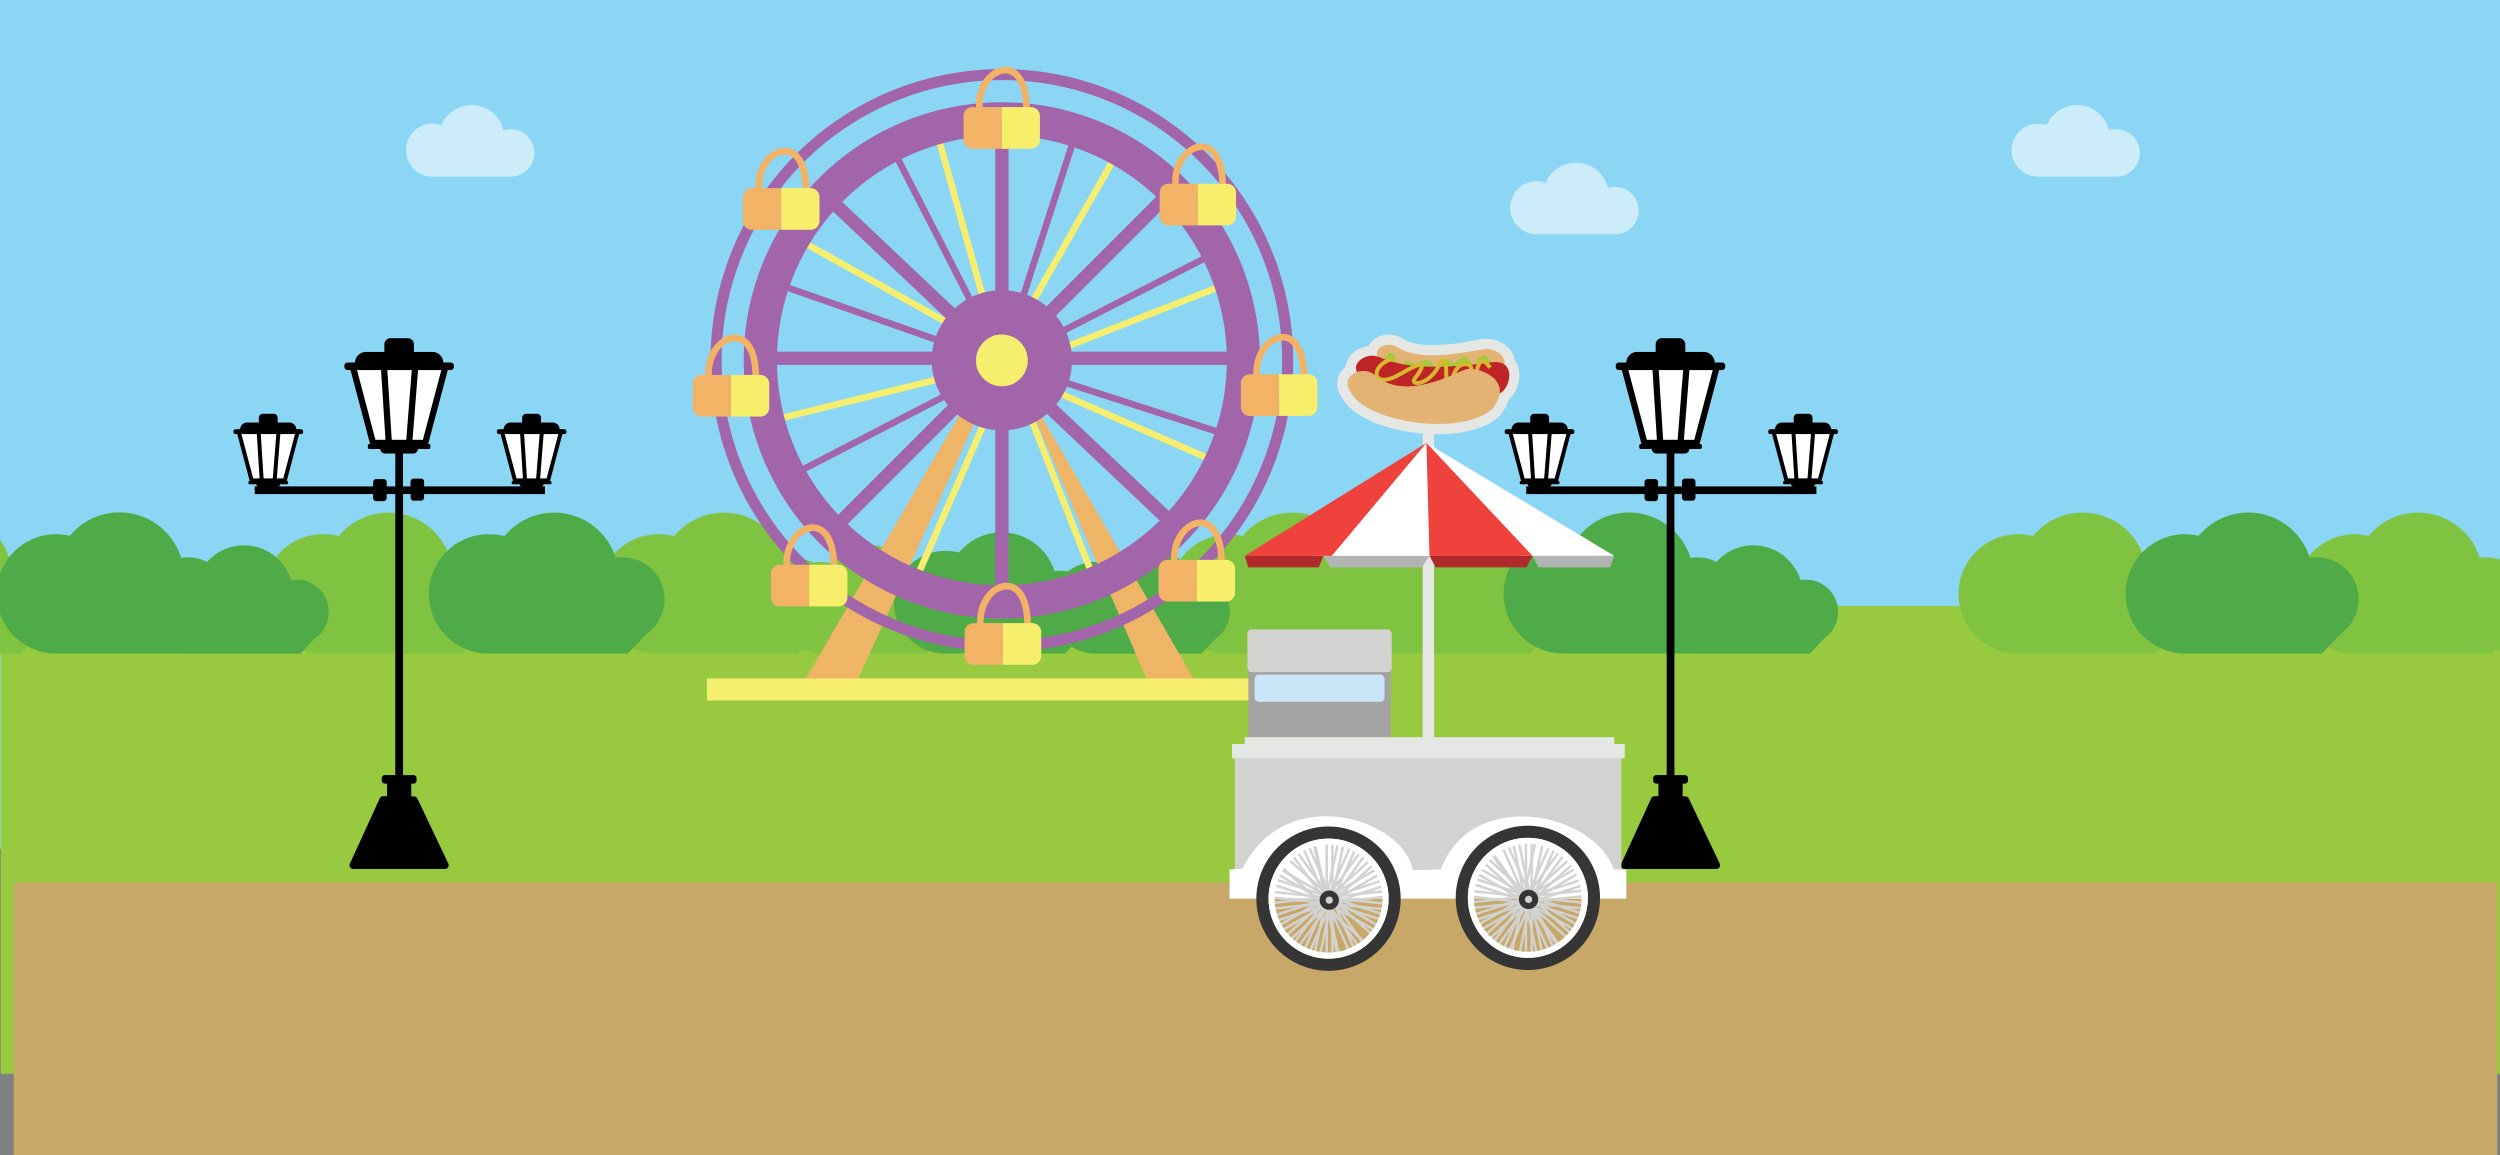 <svg xmlns="http://www.w3.org/2000/svg" viewBox="0 0 896 414"><rect x="0" y="0" width="896" height="414" fill="#808080" stroke="none"/><defs><style>.cls-1{fill:#8ad6f4;}.cls-2{fill:#98ca40;}.cls-3{fill:#c8a868;}.cls-4{fill:#80c341;}.cls-5{fill:#4fab47;}.cls-6{fill:#fff;}.cls-7{fill:#efb567;}.cls-8{fill:#f6ee6e;}.cls-10,.cls-27,.cls-9{fill:none;stroke-miterlimit:10;}.cls-9{stroke:#f6ee6e;}.cls-10,.cls-9{stroke-width:2.38px;}.cls-10{stroke:#a365a9;}.cls-11{fill:#a365a9;}.cls-12{fill:#f3b367;}.cls-13{fill:#f7ef6c;}.cls-14{fill:#a4a3a4;}.cls-15{fill:#c8e6f8;}.cls-16{fill:#d2d2d1;}.cls-17{fill:#e5e7e5;}.cls-18{fill:#fffffe;}.cls-19{fill:#353535;}.cls-20{fill:#fdfefe;}.cls-21{fill:#b3b4b4;}.cls-22{fill:#b12a2b;}.cls-23{fill:#ef423d;}.cls-24{fill:#e2b373;}.cls-25{fill:#a0cc3a;}.cls-26{fill:#be2326;}.cls-27{stroke:#d8b82f;stroke-width:1.43px;}.cls-28{fill:#cdecf9;}</style></defs><g id="Amusement_park" data-name="Amusement park"><rect class="cls-1" x="-1.6" y="-1.8" width="903.09" height="306.01"/><rect class="cls-2" x="0.25" y="217.19" width="924.39" height="167.63"/><rect class="cls-3" x="4.88" y="316.27" width="890.12" height="99.54"/><path class="cls-4" d="M178.77,214.76a15,15,0,0,0-15-15,15.81,15.81,0,0,0-2.5.21,23.06,23.06,0,0,0-39.83-7.84,21.17,21.17,0,0,0-5.26-.65,21.4,21.4,0,1,0,0,42.79h49.44l6.69-7.09h0A15,15,0,0,0,178.77,214.76Z"/><path class="cls-4" d="M299,214.76a15,15,0,0,0-15-15,15.71,15.71,0,0,0-2.5.21,23.07,23.07,0,0,0-39.84-7.84,21.15,21.15,0,0,0-5.25-.65,21.4,21.4,0,1,0,0,42.79h49.43l6.7-7.09h0A15,15,0,0,0,299,214.76Z"/><path class="cls-4" d="M561.7,214.76a15,15,0,0,0-15-15,15.81,15.81,0,0,0-2.5.21,23.06,23.06,0,0,0-39.83-7.84,21.4,21.4,0,1,0-5.26,42.14H548.5l6.7-7.09h0A15,15,0,0,0,561.7,214.76Z"/><path class="cls-4" d="M502.67,214.76a15,15,0,0,0-15-15,15.91,15.91,0,0,0-2.5.21,23.06,23.06,0,0,0-39.83-7.84,21.17,21.17,0,0,0-5.26-.65,21.4,21.4,0,0,0,0,42.79h49.44l6.7-7.09h0A15,15,0,0,0,502.67,214.76Z"/><path class="cls-4" d="M342.24,219.29a11.54,11.54,0,0,0-11.54-11.54,12,12,0,0,0-1.92.16,17.7,17.7,0,0,0-30.57-6,16.24,16.24,0,0,0-4-.5,16.42,16.42,0,1,0,0,32.84h37.93l5.14-5.44h0A11.51,11.51,0,0,0,342.24,219.29Z"/><path class="cls-5" d="M440.74,219.29a11.54,11.54,0,0,0-11.54-11.54,12,12,0,0,0-1.92.16,17.7,17.7,0,0,0-30.57-6,16.26,16.26,0,0,0-4-.5,16.42,16.42,0,0,0,0,32.84h37.94l5.14-5.44h0A11.53,11.53,0,0,0,440.74,219.29Z"/><path class="cls-5" d="M658.76,219.29a11.54,11.54,0,0,0-11.54-11.54,12.23,12.23,0,0,0-1.92.16,17.7,17.7,0,0,0-30.57-6,16.24,16.24,0,0,0-4-.5,16.42,16.42,0,0,0,0,32.84h37.94l5.14-5.44h0A11.52,11.52,0,0,0,658.76,219.29Z"/><path class="cls-5" d="M238.17,214.76a15,15,0,0,0-15-15,15.71,15.71,0,0,0-2.5.21,23.07,23.07,0,0,0-39.84-7.84,21.15,21.15,0,0,0-5.25-.65,21.4,21.4,0,1,0,0,42.79H225l6.7-7.09h0A15,15,0,0,0,238.17,214.76Z"/><path class="cls-5" d="M623.36,214.76a15,15,0,0,0-15-15,15.71,15.71,0,0,0-2.5.21A23.07,23.07,0,0,0,566,192.09a21.15,21.15,0,0,0-5.25-.65,21.4,21.4,0,1,0,0,42.79h49.43l6.7-7.09h0A15,15,0,0,0,623.36,214.76Z"/><path class="cls-5" d="M393,217.49a12.93,12.93,0,0,0-12.93-12.93,12.73,12.73,0,0,0-2.15.19A19.82,19.82,0,0,0,343.72,198a18.72,18.72,0,0,0-4.52-.56,18.4,18.4,0,1,0,0,36.79h42.49l5.76-6.1h0A12.89,12.89,0,0,0,393,217.49Z"/><path class="cls-4" d="M785.94,214.76a15,15,0,0,0-15-15,15.81,15.81,0,0,0-2.5.21,23.06,23.06,0,0,0-39.83-7.84,21.4,21.4,0,1,0-5.26,42.14h49.43l6.7-7.09h0A15,15,0,0,0,785.94,214.76Z"/><path class="cls-4" d="M906.2,214.76a15,15,0,0,0-15-15,15.91,15.91,0,0,0-2.5.21,23.06,23.06,0,0,0-39.83-7.84,21.17,21.17,0,0,0-5.26-.65,21.4,21.4,0,0,0,0,42.79H893l6.7-7.09h0A15,15,0,0,0,906.2,214.76Z"/><path class="cls-4" d="M949.41,219.29a11.54,11.54,0,0,0-11.54-11.54,12,12,0,0,0-1.92.16,17.7,17.7,0,0,0-30.57-6,16.42,16.42,0,1,0-4,32.34h37.94l5.14-5.44h0A11.53,11.53,0,0,0,949.41,219.29Z"/><path class="cls-5" d="M845.33,214.76a15,15,0,0,0-15-15,15.91,15.91,0,0,0-2.5.21A23.06,23.06,0,0,0,788,192.09a21.17,21.17,0,0,0-5.26-.65,21.4,21.4,0,0,0,0,42.79h49.44l6.7-7.09h0A15,15,0,0,0,845.33,214.76Z"/><path class="cls-4" d="M20.74,214.76a15,15,0,0,0-15-15,15.68,15.68,0,0,0-2.49.21,23.09,23.09,0,0,0-22-16.24,23,23,0,0,0-17.8,8.4,21.15,21.15,0,0,0-5.25-.65,21.4,21.4,0,0,0-21.4,21.39,21.4,21.4,0,0,0,21.4,21.4H7.55l6.7-7.09h0A15,15,0,0,0,20.74,214.76Z"/><path class="cls-5" d="M117.81,219.29a11.54,11.54,0,0,0-11.54-11.54,12,12,0,0,0-1.92.16,17.7,17.7,0,0,0-30.57-6,16.24,16.24,0,0,0-4-.5,16.42,16.42,0,1,0,0,32.84h37.93l5.14-5.44h0A11.51,11.51,0,0,0,117.81,219.29Z"/><path class="cls-5" d="M82.4,214.76a15,15,0,0,0-15-15,15.91,15.91,0,0,0-2.5.21A23.06,23.06,0,0,0,25,192.09a21.17,21.17,0,0,0-5.26-.65,21.4,21.4,0,0,0,0,42.79H69.21l6.69-7.09h0A15,15,0,0,0,82.4,214.76Z"/><g id="light"><polygon class="cls-6" points="85.57 154.76 90.2 172.18 102.08 172.18 106.71 154.66 85.57 154.76"/><path d="M102.63,172.89h-13l-5-18.84,23-.11Zm-11.88-1.43h10.78l4.25-16.08-19.28.09Z"/><line class="cls-6" x1="99.83" y1="154.46" x2="98.42" y2="172.28"/><rect x="90.19" y="162.66" width="17.87" height="1.43" transform="translate(-71.55 249.31) rotate(-85.48)"/><line class="cls-6" x1="92.68" y1="154.66" x2="93.79" y2="172.18"/><rect x="92.52" y="154.64" width="1.43" height="17.55" transform="translate(-10.12 6.21) rotate(-3.62)"/><path d="M107.91,153.86H106.2a2.5,2.5,0,0,0-2.49-2.42h-4.2v-1.71a1.42,1.42,0,0,0-1.42-1.43H94.2a1.43,1.43,0,0,0-1.43,1.43v1.71h-4.2a2.5,2.5,0,0,0-2.49,2.42H84.37a.71.71,0,0,0-.71.71v.29a.71.71,0,0,0,.71.71h23.54a.71.71,0,0,0,.71-.71v-.29A.71.71,0,0,0,107.91,153.86Z"/><path d="M102.91,172.41H89.38a.36.36,0,0,0-.36.36v.43a.36.36,0,0,0,.36.35h2.49a1.06,1.06,0,0,0,1.06,1h6.42a1.07,1.07,0,0,0,1.07-1h2.49a.35.35,0,0,0,.35-.35v-.43A.36.36,0,0,0,102.91,172.41Z"/><polygon class="cls-6" points="179.96 154.76 184.59 172.18 196.47 172.18 201.1 154.66 179.96 154.76"/><path d="M197,172.89H184l-5-18.84,23-.11Zm-11.87-1.43h10.78l4.25-16.08-19.29.09Z"/><line class="cls-6" x1="194.21" y1="154.46" x2="192.81" y2="172.28"/><rect x="184.57" y="162.66" width="17.87" height="1.43" transform="translate(15.39 343.4) rotate(-85.48)"/><line class="cls-6" x1="187.07" y1="154.66" x2="188.17" y2="172.18"/><rect x="186.91" y="154.64" width="1.43" height="17.55" transform="translate(-9.94 12.16) rotate(-3.62)"/><path d="M202.3,153.86h-1.71a2.5,2.5,0,0,0-2.49-2.42h-4.2v-1.71a1.43,1.43,0,0,0-1.43-1.43h-3.89a1.43,1.43,0,0,0-1.43,1.43v1.71H183a2.5,2.5,0,0,0-2.5,2.42h-1.7a.71.71,0,0,0-.72.71v.29a.71.71,0,0,0,.72.71H202.3a.71.71,0,0,0,.71-.71v-.29A.71.71,0,0,0,202.3,153.86Z"/><path d="M197.29,172.41H183.76a.36.36,0,0,0-.36.36v.43a.36.36,0,0,0,.36.35h2.49a1.07,1.07,0,0,0,1.07,1h6.42a1.06,1.06,0,0,0,1.06-1h2.49a.36.36,0,0,0,.36-.35v-.43A.36.36,0,0,0,197.29,172.41Z"/><polygon class="cls-6" points="126.42 131.36 133.7 158.75 152.39 158.75 159.67 131.2 126.42 131.36"/><path d="M153.25,159.88H132.84L125,130.24l36.17-.17Zm-18.69-2.25h17l6.69-25.3-30.34.14Z"/><line class="cls-6" x1="148.85" y1="130.88" x2="146.63" y2="158.91"/><rect x="133.68" y="143.78" width="28.12" height="2.24" transform="translate(-8.36 280.75) rotate(-85.48)"/><line class="cls-6" x1="137.6" y1="131.2" x2="139.35" y2="158.76"/><rect x="137.35" y="131.17" width="2.24" height="27.61" transform="translate(-8.87 9.02) rotate(-3.62)"/><path d="M161.56,129.93h-2.68a3.93,3.93,0,0,0-3.92-3.8h-6.61v-2.69a2.24,2.24,0,0,0-2.24-2.24H140a2.24,2.24,0,0,0-2.24,2.24v2.69h-6.6a3.92,3.92,0,0,0-3.92,3.8h-2.69a1.12,1.12,0,0,0-1.12,1.12v.45a1.12,1.12,0,0,0,1.12,1.12h37a1.12,1.12,0,0,0,1.12-1.12v-.45A1.12,1.12,0,0,0,161.56,129.93Z"/><path d="M153.69,159.12H132.4a.57.57,0,0,0-.56.57v.67a.56.56,0,0,0,.56.56h3.92a1.69,1.69,0,0,0,1.68,1.63h10.09a1.68,1.68,0,0,0,1.68-1.63h3.92a.56.56,0,0,0,.56-.56v-.67A.57.57,0,0,0,153.69,159.12Z"/><path d="M148.26,179.45h2.61a1.12,1.12,0,0,0,1.12-1.12v-1.26h43.34v-2.74H152v-1.68a1.12,1.12,0,0,0-1.12-1.12h-2.61a1.13,1.13,0,0,0-1.13,1.12v1.68h-2.71V158.6h-2.75v15.73h-3.09v-1.52a1.12,1.12,0,0,0-1.12-1.12h-2.61a1.12,1.12,0,0,0-1.12,1.12v1.52H91.28v2.74h42.45v1.41a1.13,1.13,0,0,0,1.12,1.13h2.61a1.13,1.13,0,0,0,1.12-1.13v-1.41h3.09V277.79h-3.73a1.12,1.12,0,0,0-1.12,1.12v.82a1.12,1.12,0,0,0,1.12,1.12h.78v4.51h-1.39a1.33,1.33,0,0,0-1.23.78l-10.7,23.4a1.33,1.33,0,0,0,1.21,1.89h32.87a1.33,1.33,0,0,0,1.2-1.91L149.6,286.2a1.34,1.34,0,0,0-1.2-.76h-1v-4.58h.78a1.12,1.12,0,0,0,1.12-1.12v-.82a1.12,1.12,0,0,0-1.12-1.12h-3.73V177.07h2.71v1.26A1.13,1.13,0,0,0,148.26,179.45Z"/></g><g id="light-2" data-name="light"><polygon class="cls-6" points="541.24 154.76 545.87 172.18 557.75 172.18 562.38 154.66 541.24 154.76"/><path d="M558.3,172.89h-13l-5-18.84,23-.11Zm-11.88-1.43H557.2l4.25-16.08-19.28.09Z"/><line class="cls-6" x1="555.5" y1="154.46" x2="554.09" y2="172.28"/><rect x="545.86" y="162.66" width="17.87" height="1.43" transform="translate(348.19 703.56) rotate(-85.48)"/><line class="cls-6" x1="548.35" y1="154.66" x2="549.46" y2="172.18"/><rect x="548.19" y="154.64" width="1.43" height="17.55" transform="translate(-9.22 34.95) rotate(-3.62)"/><path d="M563.58,153.86h-1.71a2.5,2.5,0,0,0-2.49-2.42h-4.2v-1.71a1.42,1.42,0,0,0-1.42-1.43h-3.89a1.43,1.43,0,0,0-1.43,1.43v1.71h-4.2a2.5,2.5,0,0,0-2.49,2.42H540a.71.71,0,0,0-.71.71v.29a.71.71,0,0,0,.71.71h23.54a.71.71,0,0,0,.71-.71v-.29A.71.71,0,0,0,563.58,153.86Z"/><path d="M558.58,172.41H545.05a.36.36,0,0,0-.36.36v.43a.36.36,0,0,0,.36.35h2.49a1.06,1.06,0,0,0,1.06,1H555a1.07,1.07,0,0,0,1.07-1h2.49a.36.36,0,0,0,.36-.35v-.43A.36.36,0,0,0,558.58,172.41Z"/><polygon class="cls-6" points="635.63 154.76 640.26 172.18 652.14 172.18 656.77 154.66 635.63 154.76"/><path d="M652.69,172.89h-13l-5-18.84,23-.11Zm-11.88-1.43h10.78l4.25-16.08-19.29.09Z"/><line class="cls-6" x1="649.89" y1="154.46" x2="648.48" y2="172.28"/><rect x="640.24" y="162.66" width="17.87" height="1.43" transform="translate(435.14 797.65) rotate(-85.48)"/><line class="cls-6" x1="642.74" y1="154.66" x2="643.85" y2="172.18"/><rect x="642.58" y="154.64" width="1.43" height="17.55" transform="translate(-9.03 40.91) rotate(-3.62)"/><path d="M658,153.86h-1.71a2.5,2.5,0,0,0-2.49-2.42h-4.2v-1.71a1.43,1.43,0,0,0-1.43-1.43h-3.89a1.42,1.42,0,0,0-1.42,1.43v1.71h-4.2a2.51,2.51,0,0,0-2.5,2.42h-1.7a.71.71,0,0,0-.72.71v.29a.71.71,0,0,0,.72.71H658a.71.71,0,0,0,.71-.71v-.29A.71.71,0,0,0,658,153.86Z"/><path d="M653,172.41H639.43a.36.36,0,0,0-.36.36v.43a.36.36,0,0,0,.36.35h2.49a1.07,1.07,0,0,0,1.07,1h6.42a1.06,1.06,0,0,0,1.06-1H653a.36.36,0,0,0,.36-.35v-.43A.36.36,0,0,0,653,172.41Z"/><polygon class="cls-6" points="582.09 131.36 589.37 158.75 608.06 158.75 615.34 131.2 582.09 131.36"/><path d="M608.92,159.88H588.51l-7.88-29.64,36.17-.17Zm-18.69-2.25h17l6.69-25.3-30.35.14Z"/><line class="cls-6" x1="604.52" y1="130.88" x2="602.3" y2="158.91"/><rect x="589.35" y="143.78" width="28.12" height="2.24" transform="translate(411.39 735.01) rotate(-85.48)"/><line class="cls-6" x1="593.27" y1="131.2" x2="595.02" y2="158.76"/><rect x="593.02" y="131.17" width="2.24" height="27.61" transform="translate(-7.96 37.77) rotate(-3.62)"/><path d="M617.23,129.93h-2.68a3.93,3.93,0,0,0-3.92-3.8H604v-2.69a2.24,2.24,0,0,0-2.24-2.24h-6.13a2.24,2.24,0,0,0-2.24,2.24v2.69h-6.6a3.92,3.92,0,0,0-3.92,3.8H580.2a1.12,1.12,0,0,0-1.12,1.12v.45a1.12,1.12,0,0,0,1.12,1.12h37a1.12,1.12,0,0,0,1.12-1.12v-.45A1.12,1.12,0,0,0,617.23,129.93Z"/><path d="M609.36,159.12H588.07a.57.57,0,0,0-.56.57v.67a.56.56,0,0,0,.56.56H592a1.69,1.69,0,0,0,1.68,1.63h10.09a1.67,1.67,0,0,0,1.68-1.63h3.92a.56.56,0,0,0,.56-.56v-.67A.57.57,0,0,0,609.36,159.12Z"/><path d="M603.93,179.45h2.61a1.12,1.12,0,0,0,1.12-1.12v-1.26H651v-2.74H607.66v-1.68a1.12,1.12,0,0,0-1.12-1.12h-2.61a1.12,1.12,0,0,0-1.12,1.12v1.68h-2.72V158.6h-2.75v15.73h-3.09v-1.52a1.12,1.12,0,0,0-1.12-1.12h-2.61a1.12,1.12,0,0,0-1.12,1.12v1.52H547v2.74H589.4v1.41a1.13,1.13,0,0,0,1.12,1.13h2.61a1.13,1.13,0,0,0,1.12-1.13v-1.41h3.09V277.79h-3.73a1.12,1.12,0,0,0-1.12,1.12v.82a1.12,1.12,0,0,0,1.12,1.12h.78v4.51H593a1.3,1.3,0,0,0-1.22.78l-10.71,23.4a1.34,1.34,0,0,0,1.21,1.89h32.87a1.33,1.33,0,0,0,1.2-1.91L605.27,286.2a1.33,1.33,0,0,0-1.2-.76h-1v-4.58h.77a1.13,1.13,0,0,0,1.13-1.12v-.82a1.13,1.13,0,0,0-1.13-1.12h-3.73V177.07h2.72v1.26A1.12,1.12,0,0,0,603.93,179.45Z"/></g><g id="base"><polygon class="cls-7" points="363.43 132.34 413.57 249.57 431.48 249.57 363.43 132.34"/><polygon class="cls-7" points="352.76 133.51 286.95 246.33 306.2 246.33 359.03 130 353.21 126.03 352.76 133.51"/><rect class="cls-8" x="253.39" y="243.16" width="205.05" height="7.93"/></g><line class="cls-9" x1="288.26" y1="87.01" x2="362.69" y2="128.64"/><line class="cls-9" x1="277.81" y1="150.38" x2="360.6" y2="129.94"/><line class="cls-9" x1="327.42" y1="209.6" x2="361.56" y2="131.46"/><line class="cls-9" x1="392.6" y1="208.87" x2="361.48" y2="129.47"/><line class="cls-9" x1="439.65" y1="167.16" x2="361.5" y2="133.02"/><line class="cls-9" x1="442.64" y1="100.58" x2="363.24" y2="131.7"/><line class="cls-9" x1="401.28" y1="53.33" x2="359.15" y2="127.47"/><line class="cls-9" x1="336.12" y1="48.71" x2="359.06" y2="130.84"/><line class="cls-10" x1="440.23" y1="155.98" x2="359.08" y2="129.78"/><line class="cls-10" x1="434.99" y1="90.92" x2="359.08" y2="129.78"/><line class="cls-10" x1="385.28" y1="48.63" x2="359.08" y2="129.78"/><line class="cls-10" x1="284.72" y1="169.83" x2="360.47" y2="130.66"/><line class="cls-10" x1="279.97" y1="102.3" x2="360.47" y2="130.44"/><line class="cls-10" x1="320.22" y1="53.88" x2="359.08" y2="129.78"/><rect class="cls-11" x="272.23" y="126.03" width="173.71" height="4.76"/><rect class="cls-11" x="272.23" y="126.81" width="173.71" height="4.76" transform="translate(13.82 291.75) rotate(-45)"/><rect class="cls-11" x="356.7" y="42.93" width="4.76" height="173.71" transform="translate(18.01 301.4) rotate(-46.58)"/><rect class="cls-11" x="356.7" y="46.21" width="4.76" height="173.71"/><path class="cls-11" d="M359.08,24.76a104.41,104.41,0,1,0,104.4,104.4A104.4,104.4,0,0,0,359.08,24.76Zm0,204.84A100.44,100.44,0,1,1,459.52,129.16,100.55,100.55,0,0,1,359.08,229.6Z"/><path class="cls-11" d="M359.08,36.65a92.52,92.52,0,1,0,92.51,92.51A92.62,92.62,0,0,0,359.08,36.65Zm0,173.13a80.62,80.62,0,1,1,80.62-80.62A80.71,80.71,0,0,1,359.08,209.78Z"/><path class="cls-11" d="M359.08,104a25.13,25.13,0,1,0,25.12,25.12A25.15,25.15,0,0,0,359.08,104Zm0,34.39a9.27,9.27,0,1,1,9.27-9.27A9.28,9.28,0,0,1,359.08,138.43Z"/><path class="cls-8" d="M359.08,119.9a9.27,9.27,0,1,0,9.27,9.26A9.27,9.27,0,0,0,359.08,119.9Z"/><path class="cls-12" d="M281.48,206.88l18.51-1.2C301.48,176.73,276.31,187.63,281.48,206.88Zm1.9-2.51a13.88,13.88,0,0,1,2.37-10.79,7.49,7.49,0,0,1,5.59-3.27,4.39,4.39,0,0,1,3.26,1.48c1.21,1.27,3.11,4.43,3.07,11.66Z"/><path class="cls-12" d="M290,217.33H279.48a3.17,3.17,0,0,1-3.17-3.18v-8.58a3.16,3.16,0,0,1,3.17-3.17H290Z"/><path class="cls-13" d="M290,202.4h10.54a3.17,3.17,0,0,1,3.17,3.17v8.58a3.17,3.17,0,0,1-3.17,3.18H290Z"/><path class="cls-12" d="M420.4,205.13l18.51-1.19C440.4,175,415.22,185.88,420.4,205.13Zm1.89-2.5a14,14,0,0,1,2.38-10.8,7.49,7.49,0,0,1,5.59-3.27,4.38,4.38,0,0,1,3.26,1.49c1.21,1.27,3.11,4.42,3.07,11.65Z"/><path class="cls-12" d="M428.93,215.58H418.39a3.17,3.17,0,0,1-3.17-3.17v-8.58a3.17,3.17,0,0,1,3.17-3.17h10.54Z"/><path class="cls-13" d="M428.93,200.66h10.54a3.17,3.17,0,0,1,3.17,3.17v8.58a3.17,3.17,0,0,1-3.17,3.17H428.93Z"/><path class="cls-12" d="M271.44,71.91,290,70.71C291.44,41.76,266.27,52.66,271.44,71.91Zm1.89-2.51a13.92,13.92,0,0,1,2.38-10.79,7.49,7.49,0,0,1,5.59-3.27,4.39,4.39,0,0,1,3.26,1.48c1.21,1.27,3.11,4.43,3.07,11.66Z"/><path class="cls-12" d="M280,82.36H269.44a3.17,3.17,0,0,1-3.17-3.18V70.6a3.16,3.16,0,0,1,3.17-3.17H280Z"/><path class="cls-13" d="M280,67.43h10.54a3.17,3.17,0,0,1,3.17,3.17v8.58a3.17,3.17,0,0,1-3.17,3.18H280Z"/><path class="cls-12" d="M420.81,70.34l18.5-1.19C440.8,40.2,415.63,51.09,420.81,70.34Zm1.89-2.5a14,14,0,0,1,2.37-10.79,7.5,7.5,0,0,1,5.59-3.28,4.4,4.4,0,0,1,3.27,1.49c1.2,1.27,3.1,4.42,3.07,11.66Z"/><path class="cls-12" d="M429.33,80.79H418.8a3.17,3.17,0,0,1-3.17-3.17V69a3.17,3.17,0,0,1,3.17-3.17h10.53Z"/><path class="cls-13" d="M429.33,65.87h10.54A3.17,3.17,0,0,1,443,69v8.58a3.17,3.17,0,0,1-3.17,3.17H429.33Z"/><path class="cls-12" d="M350.91,227.82l18.5-1.2C370.91,197.67,345.73,208.57,350.91,227.82Zm1.89-2.51a13.92,13.92,0,0,1,2.38-10.79,7.48,7.48,0,0,1,5.58-3.27,4.43,4.43,0,0,1,3.27,1.48c1.21,1.27,3.1,4.43,3.07,11.66Z"/><path class="cls-12" d="M359.44,238.27H348.9a3.17,3.17,0,0,1-3.17-3.18v-8.58a3.17,3.17,0,0,1,3.17-3.17h10.54Z"/><path class="cls-13" d="M359.44,223.34H370a3.17,3.17,0,0,1,3.17,3.17v8.58a3.17,3.17,0,0,1-3.17,3.18H359.44Z"/><path class="cls-12" d="M449.9,138.62l18.51-1.19C469.9,108.48,444.73,119.37,449.9,138.62Zm1.9-2.5a13.9,13.9,0,0,1,2.37-10.8,7.49,7.49,0,0,1,5.59-3.27,4.37,4.37,0,0,1,3.26,1.49c1.21,1.27,3.11,4.42,3.07,11.65Z"/><path class="cls-12" d="M458.43,149.07H447.9a3.16,3.16,0,0,1-3.17-3.17v-8.58a3.17,3.17,0,0,1,3.17-3.18h10.53Z"/><path class="cls-13" d="M458.43,134.14H469a3.17,3.17,0,0,1,3.17,3.18v8.58a3.17,3.17,0,0,1-3.17,3.17H458.43Z"/><path class="cls-12" d="M253.49,138.85l18.5-1.2C273.49,108.7,248.31,119.6,253.49,138.85Zm1.89-2.51a14,14,0,0,1,2.37-10.79,7.5,7.5,0,0,1,5.59-3.27,4.43,4.43,0,0,1,3.27,1.48c1.21,1.27,3.1,4.43,3.07,11.66Z"/><path class="cls-12" d="M262,149.3H251.48a3.17,3.17,0,0,1-3.17-3.18v-8.58a3.17,3.17,0,0,1,3.17-3.17H262Z"/><path class="cls-13" d="M262,134.37h10.53a3.17,3.17,0,0,1,3.17,3.17v8.58a3.17,3.17,0,0,1-3.17,3.18H262Z"/><path class="cls-12" d="M350.5,42.88,369,41.69C370.5,12.74,345.33,23.63,350.5,42.88Zm1.9-2.5a13.94,13.94,0,0,1,2.37-10.8,7.49,7.49,0,0,1,5.59-3.27,4.37,4.37,0,0,1,3.26,1.49c1.21,1.27,3.11,4.42,3.08,11.65Z"/><path class="cls-12" d="M359,53.33H348.5a3.17,3.17,0,0,1-3.17-3.17V41.57a3.17,3.17,0,0,1,3.17-3.17H359Z"/><path class="cls-13" d="M359,38.4h10.54a3.17,3.17,0,0,1,3.17,3.17v8.59a3.17,3.17,0,0,1-3.17,3.17H359Z"/><g id="hotdog_stand" data-name="hotdog stand"><rect class="cls-14" x="447.42" y="239.99" width="51.03" height="24.21"/><rect class="cls-15" x="449.65" y="241.81" width="46.57" height="9.71" rx="1.45"/><rect class="cls-16" x="447.08" y="225.58" width="51.71" height="15.32" rx="1.45"/><rect class="cls-16" x="442.57" y="269.23" width="138.51" height="48.53"/><rect class="cls-17" x="441.54" y="266.67" width="140.77" height="5.13"/><rect class="cls-17" x="446.13" y="264.21" width="132.43" height="4.92"/><path class="cls-18" d="M440.67,311.61v10.46h142.2V311.61h-4.51c-7.18-20.73-50.89-29.55-62,0-4.56,0-2.26.2-10.06.2-3.28-18.31-45.21-32-61.08-.41C442.92,311.4,440.67,311.61,440.67,311.61Z"/><rect class="cls-16" x="548.39" y="300.86" width="0.89" height="43.98" transform="translate(178.76 -195.32) rotate(24)"/><rect class="cls-16" x="546.53" y="300.03" width="0.89" height="43.98" transform="translate(178.27 -194.64) rotate(24)"/><rect class="cls-16" x="548.11" y="301.25" width="0.89" height="43.98" transform="translate(421.71 -300.71) rotate(48)"/><rect class="cls-16" x="546.75" y="299.73" width="0.89" height="43.98" transform="translate(420.14 -300.2) rotate(48)"/><rect class="cls-16" x="547.69" y="301.49" width="0.89" height="43.98" transform="translate(686.4 -297.79) rotate(72)"/><rect class="cls-16" x="547.07" y="299.55" width="0.89" height="43.98" transform="translate(684.13 -298.53) rotate(72)"/><rect class="cls-16" x="547.22" y="301.54" width="0.89" height="43.98" transform="translate(926.66 -187.32) rotate(96)"/><rect class="cls-16" x="547.43" y="299.51" width="0.89" height="43.98" transform="translate(924.89 -189.76) rotate(96)"/><rect class="cls-16" x="546.76" y="301.39" width="0.89" height="43.98" transform="translate(1100.86 11.17) rotate(120)"/><rect class="cls-16" x="547.78" y="299.63" width="0.89" height="43.98" transform="translate(1100.86 7.65) rotate(120)"/><rect class="cls-16" x="546.4" y="301.07" width="0.89" height="43.98" transform="translate(1179.15 262.99) rotate(144)"/><rect class="cls-16" x="548.05" y="299.87" width="0.89" height="43.98" transform="matrix(-0.81, 0.59, -0.59, -0.81, 1181.42, 259.86)"/><rect class="cls-16" x="546.21" y="300.63" width="0.89" height="43.98" transform="translate(1148.44 524.53) rotate(168)"/><rect class="cls-16" x="548.2" y="300.21" width="0.89" height="43.98" transform="translate(1152.29 523.28) rotate(168)"/><rect class="cls-16" x="546.21" y="300.15" width="0.89" height="43.98" transform="matrix(-0.98, -0.21, 0.21, -0.98, 1014.39, 750.9)"/><rect class="cls-16" x="548.2" y="300.57" width="0.89" height="43.98" transform="translate(1018.23 752.15) rotate(-168)"/><rect class="cls-16" x="546.4" y="299.71" width="0.89" height="43.98" transform="translate(800.17 903.39) rotate(-144)"/><rect class="cls-16" x="548.05" y="300.91" width="0.89" height="43.98" transform="translate(802.44 906.52) rotate(-144)"/><rect class="cls-16" x="546.76" y="299.39" width="0.89" height="43.98" transform="translate(542.48 955.96) rotate(-120)"/><rect class="cls-16" x="547.78" y="301.15" width="0.89" height="43.98" transform="translate(542.48 959.49) rotate(-120)"/><rect class="cls-16" x="547.22" y="299.24" width="0.89" height="43.98" transform="translate(285.44 899.47) rotate(-96)"/><rect class="cls-16" x="547.43" y="301.26" width="0.89" height="43.98" transform="translate(283.66 901.92) rotate(-96)"/><rect class="cls-16" x="547.69" y="299.29" width="0.89" height="43.98" transform="translate(73.2 743.31) rotate(-72)"/><rect class="cls-16" x="547.07" y="301.22" width="0.89" height="43.98" transform="translate(70.92 744.05) rotate(-72)"/><rect class="cls-16" x="548.11" y="299.53" width="0.89" height="43.98" transform="translate(-57.44 514.04) rotate(-48)"/><rect class="cls-16" x="546.75" y="301.04" width="0.89" height="43.98" transform="translate(-59.01 513.53) rotate(-48)"/><rect class="cls-16" x="548.39" y="299.92" width="0.89" height="43.98" transform="translate(-83.48 251.06) rotate(-24)"/><rect class="cls-16" x="546.53" y="300.75" width="0.89" height="43.98" transform="translate(-83.98 250.38) rotate(-24)"/><rect class="cls-16" x="548.49" y="300.39" width="0.89" height="43.98"/><rect class="cls-16" x="546.46" y="300.39" width="0.89" height="43.98"/><path class="cls-19" d="M547.59,295.94a25.86,25.86,0,1,0,25.86,25.86A25.86,25.86,0,0,0,547.59,295.94Zm0,47.35a21.5,21.5,0,1,1,21.5-21.49A21.51,21.51,0,0,1,547.59,343.29Z"/><path class="cls-20" d="M547.59,300.3a21.5,21.5,0,1,0,21.5,21.5A21.52,21.52,0,0,0,547.59,300.3Zm0,40.81A19.32,19.32,0,1,1,566.9,321.8,19.33,19.33,0,0,1,547.59,341.11Z"/><circle class="cls-19" cx="547.83" cy="322.35" r="3.47"/><circle class="cls-16" cx="547.83" cy="322.35" r="1.29"/><rect class="cls-16" x="476.97" y="301.13" width="0.89" height="43.98" transform="translate(172.7 -166.25) rotate(24)"/><rect class="cls-16" x="475.11" y="300.31" width="0.89" height="43.98" transform="translate(172.2 -165.56) rotate(24)"/><rect class="cls-16" x="476.69" y="301.52" width="0.89" height="43.98" transform="translate(398.28 -247.54) rotate(48)"/><rect class="cls-16" x="475.33" y="300.01" width="0.89" height="43.98" transform="translate(396.71 -247.03) rotate(48)"/><rect class="cls-16" x="476.27" y="301.76" width="0.89" height="43.98" transform="translate(637.31 -229.68) rotate(72)"/><rect class="cls-16" x="475.64" y="299.83" width="0.89" height="43.98" transform="translate(635.04 -230.41) rotate(72)"/><rect class="cls-16" x="475.79" y="301.81" width="0.89" height="43.98" transform="translate(848.05 -115.98) rotate(96)"/><rect class="cls-16" x="476.01" y="299.79" width="0.89" height="43.98" transform="translate(846.27 -118.43) rotate(96)"/><rect class="cls-16" x="475.34" y="301.66" width="0.89" height="43.98" transform="translate(993.97 73.44) rotate(120)"/><rect class="cls-16" x="476.35" y="299.9" width="0.89" height="43.98" transform="translate(993.97 69.92) rotate(120)"/><rect class="cls-16" x="474.98" y="301.34" width="0.89" height="43.98" transform="translate(1050.1 305.47) rotate(144)"/><rect class="cls-16" x="476.63" y="300.15" width="0.89" height="43.98" transform="translate(1052.38 302.34) rotate(144)"/><rect class="cls-16" x="474.79" y="300.9" width="0.89" height="43.98" transform="translate(1007.21 539.93) rotate(168)"/><rect class="cls-16" x="476.78" y="300.48" width="0.89" height="43.98" transform="matrix(-0.98, 0.21, -0.21, -0.98, 1011.06, 538.68)"/><rect class="cls-16" x="474.79" y="300.42" width="0.89" height="43.98" transform="translate(873.04 736.59) rotate(-168)"/><rect class="cls-16" x="476.78" y="300.85" width="0.89" height="43.98" transform="translate(876.89 737.84) rotate(-168)"/><rect class="cls-16" x="474.98" y="299.99" width="0.89" height="43.98" transform="translate(670.8 861.91) rotate(-144)"/><rect class="cls-16" x="476.63" y="301.18" width="0.89" height="43.98" transform="translate(673.07 865.04) rotate(-144)"/><rect class="cls-16" x="475.34" y="299.67" width="0.89" height="43.98" transform="translate(435.11 894.52) rotate(-120)"/><rect class="cls-16" x="476.35" y="301.43" width="0.89" height="43.98" transform="translate(435.11 898.05) rotate(-120)"/><rect class="cls-16" x="475.79" y="299.52" width="0.89" height="43.98" transform="translate(206.27 828.74) rotate(-96)"/><rect class="cls-16" x="476.01" y="301.54" width="0.89" height="43.98" transform="translate(204.49 831.19) rotate(-96)"/><rect class="cls-16" x="476.27" y="299.57" width="0.89" height="43.98" transform="translate(23.58 675.57) rotate(-72)"/><rect class="cls-16" x="475.64" y="301.5" width="0.89" height="43.98" transform="translate(21.31 676.31) rotate(-72)"/><rect class="cls-16" x="476.69" y="299.81" width="0.89" height="43.98" transform="translate(-81.27 461.05) rotate(-48)"/><rect class="cls-16" x="475.33" y="301.32" width="0.89" height="43.98" transform="matrix(0.67, -0.74, 0.74, 0.67, -82.85, 460.54)"/><rect class="cls-16" x="476.97" y="300.19" width="0.89" height="43.98" transform="translate(-89.77 222.04) rotate(-24)"/><rect class="cls-16" x="475.11" y="301.02" width="0.89" height="43.98" transform="translate(-90.27 221.35) rotate(-24)"/><rect class="cls-16" x="477.07" y="300.66" width="0.89" height="43.98"/><rect class="cls-16" x="475.03" y="300.66" width="0.89" height="43.98"/><path class="cls-19" d="M476.17,296.22A25.86,25.86,0,1,0,502,322.07,25.85,25.85,0,0,0,476.17,296.22Zm0,47.35a21.5,21.5,0,1,1,21.49-21.5A21.52,21.52,0,0,1,476.17,343.57Z"/><path class="cls-20" d="M476.17,300.58a21.5,21.5,0,1,0,21.49,21.49A21.52,21.52,0,0,0,476.17,300.58Zm0,40.81a19.32,19.32,0,1,1,19.31-19.32A19.35,19.35,0,0,1,476.17,341.39Z"/><circle class="cls-19" cx="476.41" cy="322.62" r="3.47"/><circle class="cls-16" cx="476.41" cy="322.62" r="1.29"/><rect class="cls-17" x="509.88" y="152.37" width="4.1" height="115.33"/><polyline class="cls-21" points="549.27 199.22 551.33 203.33 577.05 203.33 578.55 199.22 549.27 199.22"/><polyline class="cls-21" points="474.31 199.22 476.91 203.33 509.6 203.33 512.34 199.22 474.31 199.22"/><polyline class="cls-22" points="512.34 199.22 514.53 203.33 547.09 203.33 549.27 199.22 512.34 199.22"/><polyline class="cls-22" points="446.13 199.22 447.36 203.33 472.67 203.33 474.31 199.22 446.13 199.22"/><polyline class="cls-6" points="549.27 199.22 578.55 199.22 511.24 158.73 544.9 199.22 549.27 199.22"/><polyline class="cls-6" points="477.32 199.22 512.34 199.22 511.24 158.73 471.02 199.22 477.32 199.22"/><polygon class="cls-23" points="512.34 199.22 511.24 158.73 549.27 199.22 512.34 199.22"/><polygon class="cls-23" points="511.24 158.73 446.13 199.22 477.32 199.22 511.24 158.73"/><path class="cls-17" d="M544.08,131.47a8.15,8.15,0,0,0-1.25-2.31,7.8,7.8,0,0,0-.74-2.47c-1.79-3.64-6.17-5.29-9.48-5.29a7.15,7.15,0,0,0-2,.25c-.74.11-1.65.27-2.75.46a83.08,83.08,0,0,1-14.29,1.6c-4.77,0-8.39-.78-10.77-2.33a9.21,9.21,0,0,0-5-1.43,8,8,0,0,0-7.23,3.86l-.06.16c-3.67.48-6.94,2.88-7.91,6a6.93,6.93,0,0,0-.28,1.47,7.63,7.63,0,0,0-1.48,10.78c4.26,8.72,20.91,13.42,34.59,13.42,9.76,0,17.58-2.32,22-6.53l.2-.2.17-.22a16.54,16.54,0,0,0,2.9-5.42C543.53,140.89,545.53,135.7,544.08,131.47Z"/><path class="cls-24" d="M500.84,124.43c-3.31-2.16-9.62,0-6.48,4.55,3.74,8.3,34.53,14,42.73,6.17,6.48-8.4-3.52-10.85-5.64-9.94C527,125.75,509.68,130.18,500.84,124.43Z"/><path class="cls-25" d="M494.76,130.05c2.42-2.82,3.5-4.84,4.57-3.23s.67,4.84,1.48,5.65,2.82-3.63,3.63-3a5.25,5.25,0,0,0,5.1,0c1.62-1.08,3.5,0,4.17,1.61s1.75-1.07,2.55-1.74a2.74,2.74,0,0,1,3.76.26c1.21,1.35,2.15.14,3-.67s1.75-1.88,2.69-.67a11.19,11.19,0,0,0,2.55,2.42c1.35,1.07.67-2,1.88-2.42s1.88-1.34,2.69-.4a19.88,19.88,0,0,1,1.88,2.28c.41.67,3,2.82.27,3.63s-26.34,1.34-26.34,1.34l-15.85-1.21Z"/><path class="cls-26" d="M494.36,128c-5.05-2.24-11.56,3.23-6.72,6.59s22.84,9.94,28.22,9.81,19.35-1.48,22.44-3.9,4.84-11-2.82-10.75C517.74,132.2,504,132.33,494.36,128Z"/><path class="cls-27" d="M499.33,128.57c-8.47,1.88-8.33,12,3,5.24s6.58-.67,4.7,1.88,4.7,2.82,8.73-4.7,1.75,7.79,3.1,10.21.4-10.21,5.91-10.62,0,6.46,2.42,7.66,1.21-14.64,6.85-6.45"/><path class="cls-24" d="M492.61,134.35c-3.88-3.51-12.77,0-8.6,6,5,11,40,16.4,50.93,6.05,8.6-11.15-6.72-15.18-9.54-14C523,132.73,503.9,144.56,492.61,134.35Z"/></g><path class="cls-28" d="M578.82,67a8.6,8.6,0,0,0-2.55.39,11.79,11.79,0,0,0-22.33-1.87,9.5,9.5,0,1,0-3.16,18.45h28a8.49,8.49,0,1,0,0-17Z"/><path class="cls-28" d="M183.05,46.34a8.6,8.6,0,0,0-2.55.39,11.8,11.8,0,0,0-22.34-1.87,9.35,9.35,0,0,0-3.15-.55,9.5,9.5,0,0,0,0,19h28a8.49,8.49,0,0,0,0-17Z"/><path class="cls-28" d="M758.45,46.34a8.6,8.6,0,0,0-2.55.39,11.79,11.79,0,0,0-22.33-1.87,9.49,9.49,0,1,0-3.15,18.45h28a8.49,8.49,0,1,0,0-17Z"/></g></svg>